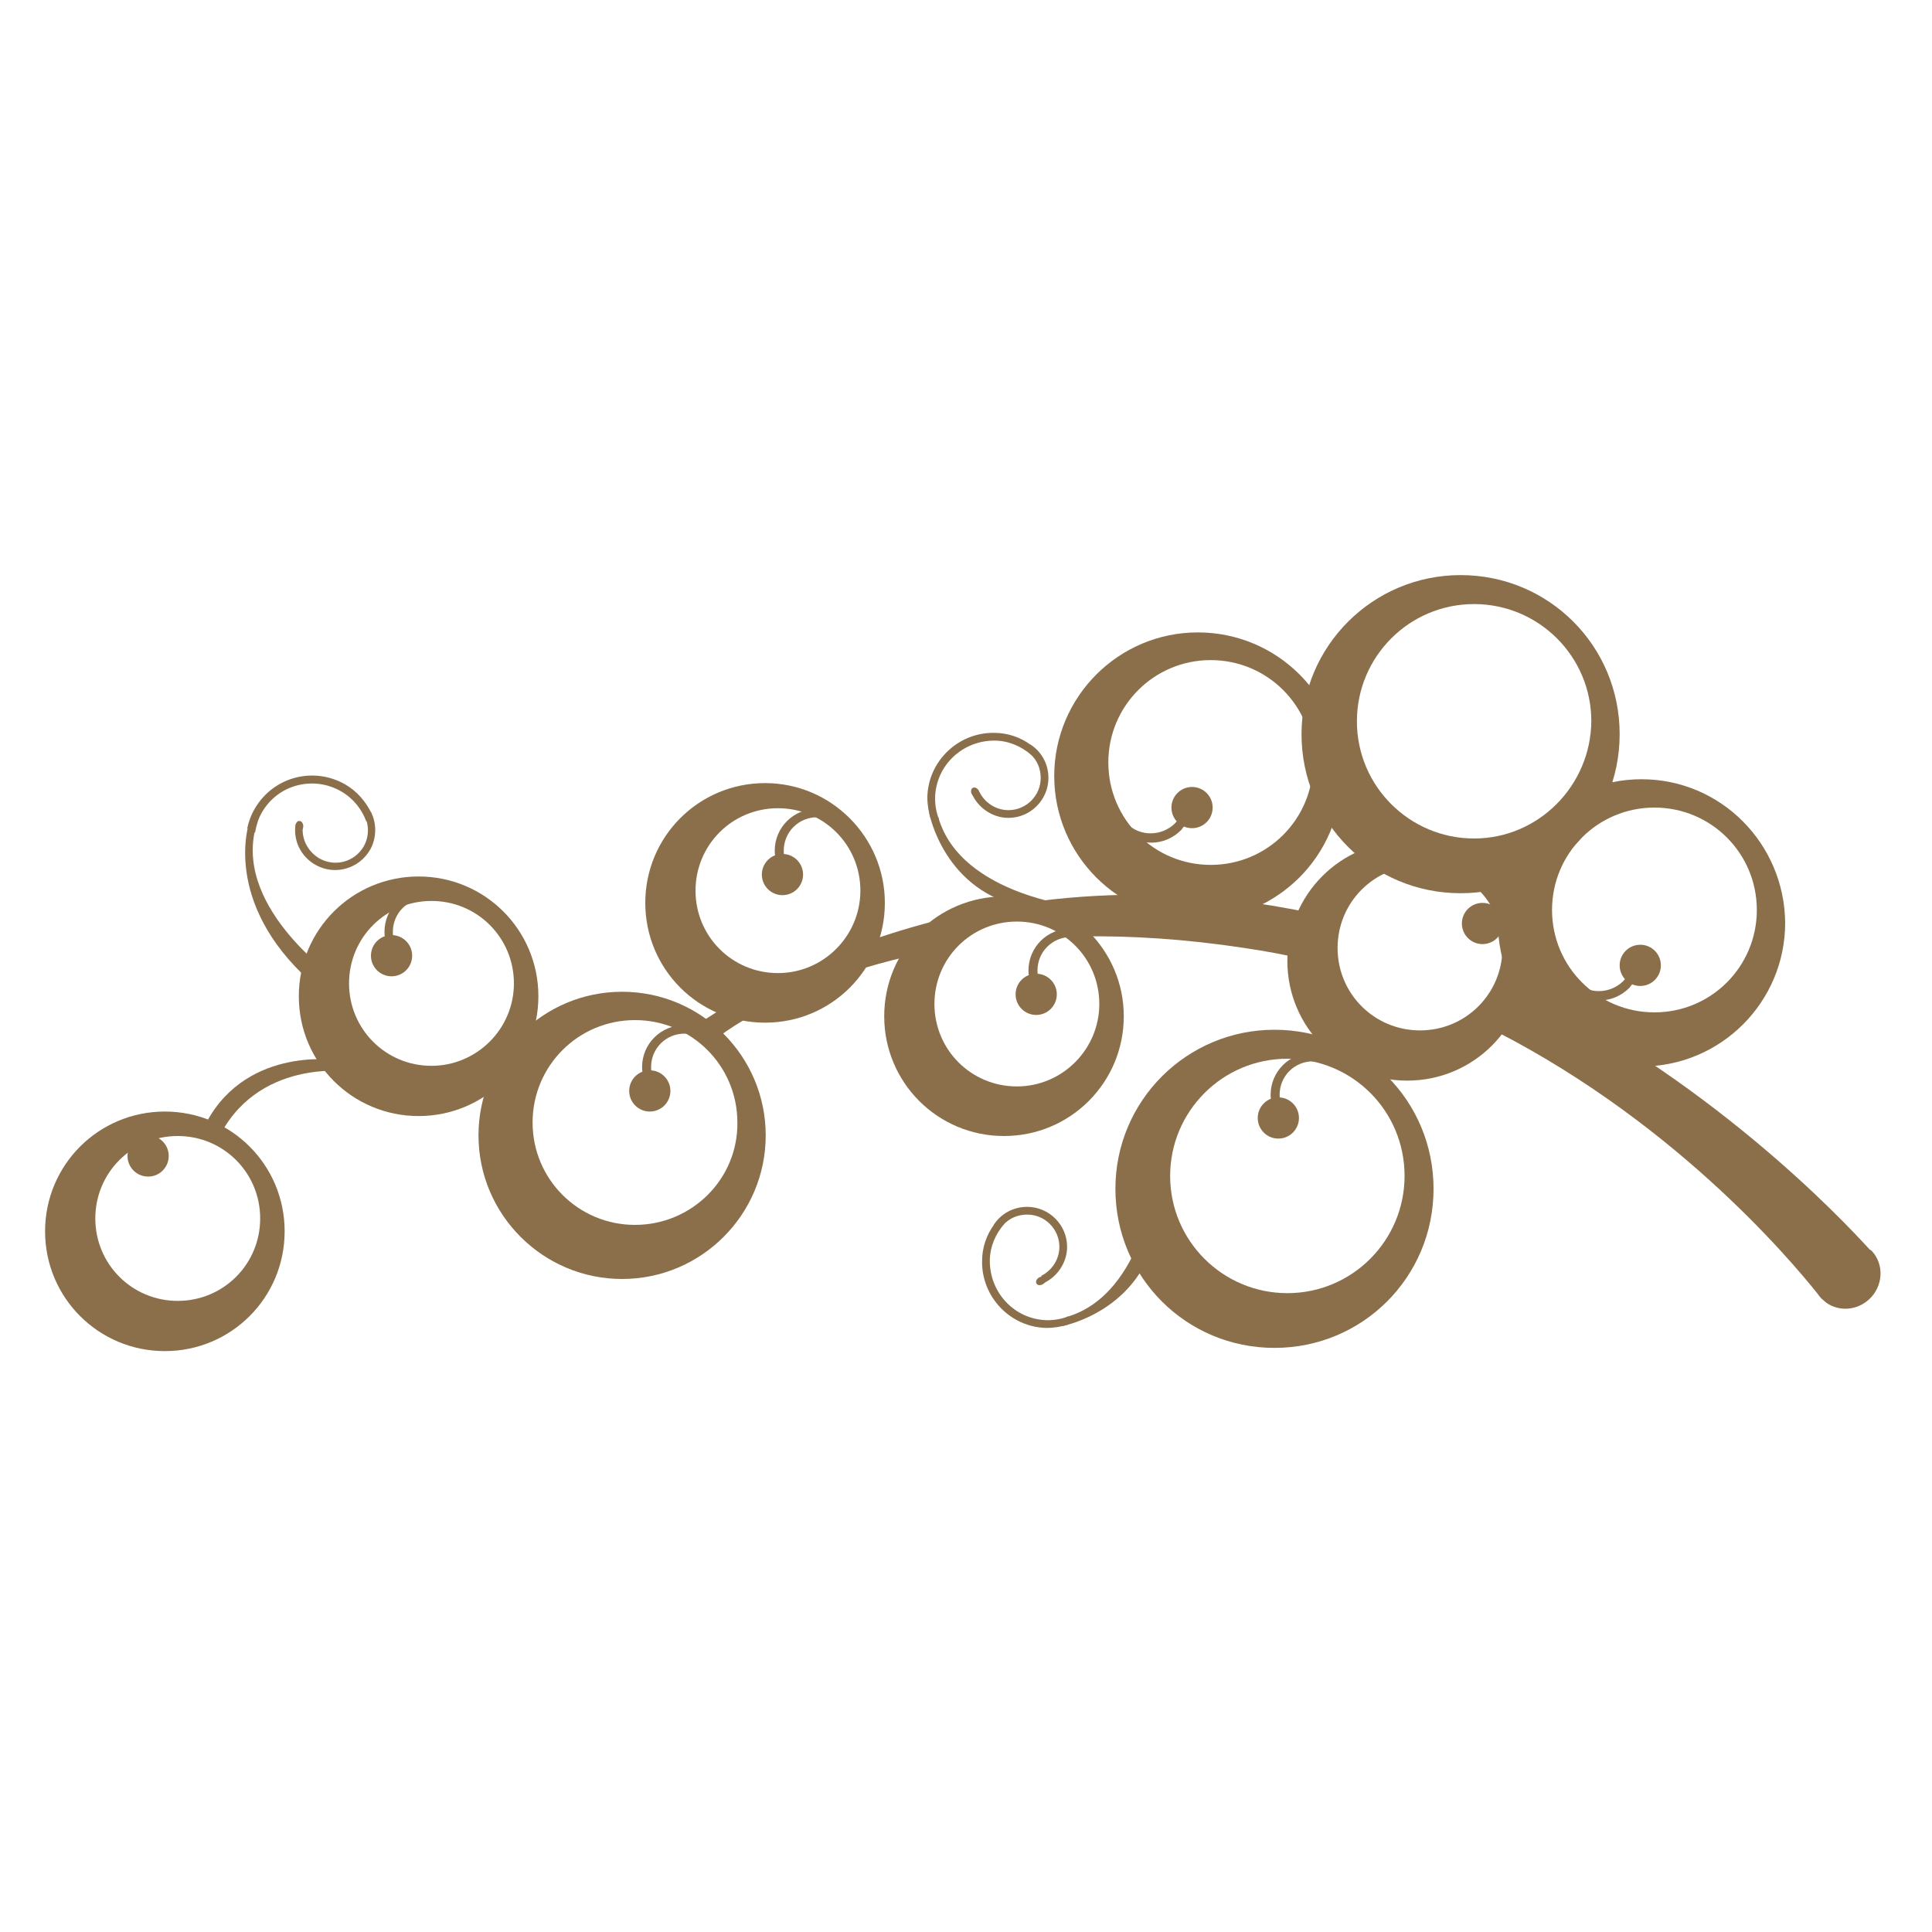 <?xml version="1.0" encoding="utf-8"?>
<!-- Generator: Adobe Illustrator 26.1.0, SVG Export Plug-In . SVG Version: 6.00 Build 0)  -->
<svg version="1.1" id="Capa_1" xmlns="http://www.w3.org/2000/svg" xmlns:xlink="http://www.w3.org/1999/xlink" x="0px" y="0px"
	 viewBox="0 0 300 300" style="enable-background:new 0 0 300 300;" xml:space="preserve">
<style type="text/css">
	.st0{fill:#8B6F4B;}
</style>
<g>
	<path class="st0" d="M282.8,201.6c-0.2-0.2-0.3-0.4-0.5-0.6C282.6,201.2,282.7,201.4,282.8,201.6z"/>
	<path class="st0" d="M160,115.6v1.5c1,0.9,1.6,2.2,1.6,3.7c0,2.8-2.3,5-5,5c-2,0-3.7-1.2-4.5-2.8h-1.3c0.9,2.3,3.2,4,5.8,4
		c3.4,0,6.2-2.8,6.2-6.2C162.8,118.6,161.7,116.7,160,115.6z"/>
	<path class="st0" d="M145.8,127.2c-0.4-1-0.6-2.1-0.6-3.3c0.1-5,4.2-8.9,9.2-8.9c2.2,0,4.2,0.9,5.7,2.2l0-1.5
		c-1.6-1.2-3.6-1.9-5.7-1.9c-5.6-0.1-10.3,4.4-10.4,10c0,1.2,0.2,2.3,0.5,3.3L145.8,127.2z"/>
	<ellipse transform="matrix(0.852 -0.524 0.524 0.852 -41.996 97.572)" class="st0" cx="151.4" cy="123" rx="0.6" ry="0.8"/>
	<g>
		<path class="st0" d="M290.7,194.3c-0.1-0.1-0.2-0.2-0.4-0.3c0,0,0,0,0,0c-4.2-4.6-25.2-27-56.3-41.7c-0.1,1.7-0.9,3.2-2.2,4.2
			c-0.6,0.9-1.3,1.6-2,2.4c29.3,14.3,48,36.4,52.6,42.2c0.2,0.2,0.3,0.4,0.5,0.6c0,0,0,0,0,0c0.2,0.2,0.5,0.4,0.7,0.6
			c2,1.4,4.8,1.2,6.7-0.6C292.4,199.7,292.6,196.4,290.7,194.3z"/>
		<path class="st0" d="M200.2,141.1c-28.3-5.3-52.3,0-68.8,6.3c0,0.1,0,0.2-0.1,0.2c-0.2,0.6-0.5,1.2-1,1.6c-0.5,0.5-1,0.8-1.6,1
			c-0.4,0.2-0.8,0.3-1.2,0.4c-0.2,0-0.3,0.1-0.5,0.1c-0.4,0.2-0.8,0.4-1.2,0.6c-0.7,0.3-1.4,0.6-2.1,0.8c-0.7,0.2-1.5,0.3-2.3,0.4
			c-0.5,0-0.9-0.1-1.4-0.2c-7.8,3.9-12.1,7.1-12.1,7.1l2.9,2.2c0,0,10.9-9.3,33.5-13.8c0.8-1.7,2.2-3.3,3.8-4.1
			c2.1-1.1,4.3-1.4,6.7-1.5c1.7,0,3.4,0.1,5,0.3c1.3,0.1,2.6,0.4,4,0.3c1.9-0.1,3.4,1.1,4.3,2.6c7.6-0.1,15.9,0.4,25.1,1.8
			c3.4,0.5,6.7,1.1,9.9,1.9c-0.1-2.4,0.5-4.8,1.9-6.7c0-0.1,0.1-0.2,0.2-0.3C203.6,141.8,201.9,141.4,200.2,141.1z"/>
		<path class="st0" d="M226.8,89.3c-13.6,0-24.7,11-24.7,24.7s11,24.7,24.7,24.7s24.7-11,24.7-24.7S240.5,89.3,226.8,89.3z
			 M228.9,130.2c-10,0-18.2-8.1-18.2-18.2c0-10,8.1-18.2,18.2-18.2c10,0,18.2,8.1,18.2,18.2C247,122,238.9,130.2,228.9,130.2z"/>
		<path class="st0" d="M197.9,159.9c-13.6,0-24.7,11-24.7,24.7s11,24.7,24.7,24.7s24.7-11,24.7-24.7S211.6,159.9,197.9,159.9z
			 M199.9,200.8c-10,0-18.2-8.1-18.2-18.2c0-10,8.1-18.2,18.2-18.2s18.2,8.1,18.2,18.2C218.1,192.6,210,200.8,199.9,200.8z"/>
		<path class="st0" d="M254.9,121c-12.3,0-22.3,10-22.3,22.3c0,12.3,10,22.3,22.3,22.3c12.3,0,22.3-10,22.3-22.3
			C277.1,131,267.2,121,254.9,121z M256.9,157.2c-8.8,0-15.9-7.1-15.9-15.9c0-8.8,7.1-15.9,15.9-15.9c8.8,0,15.9,7.1,15.9,15.9
			C272.8,150.1,265.7,157.2,256.9,157.2z"/>
		<path class="st0" d="M186,98.2c-12.3,0-22.3,10-22.3,22.3c0,12.3,10,22.3,22.3,22.3c12.3,0,22.3-10,22.3-22.3
			C208.3,108.1,198.3,98.2,186,98.2z M188,134.3c-8.8,0-15.9-7.1-15.9-15.9s7.1-15.9,15.9-15.9c8.8,0,15.9,7.1,15.9,15.9
			S196.8,134.3,188,134.3z"/>
		<path class="st0" d="M96.6,154c-12.3,0-22.3,10-22.3,22.3c0,12.3,10,22.3,22.3,22.3c12.3,0,22.3-10,22.3-22.3
			C118.9,164,108.9,154,96.6,154z M98.6,190.2c-8.8,0-15.9-7.1-15.9-15.9c0-8.8,7.1-15.9,15.9-15.9s15.9,7.1,15.9,15.9
			C114.6,183.1,107.4,190.2,98.6,190.2z"/>
		<path class="st0" d="M218.5,130.6c-10.3,0-18.6,8.3-18.6,18.6c0,10.3,8.3,18.6,18.6,18.6c10.3,0,18.6-8.3,18.6-18.6
			C237.2,138.9,228.8,130.6,218.5,130.6z M220.5,160c-7.1,0-12.8-5.7-12.8-12.8c0-7.1,5.7-12.8,12.8-12.8c7.1,0,12.8,5.7,12.8,12.8
			C233.3,154.3,227.6,160,220.5,160z"/>
		<path class="st0" d="M118.8,121.6c-10.3,0-18.6,8.3-18.6,18.6c0,10.3,8.3,18.6,18.6,18.6s18.6-8.3,18.6-18.6
			C137.4,130,129.1,121.6,118.8,121.6z M120.8,151.1c-7.1,0-12.8-5.7-12.8-12.8c0-7.1,5.7-12.8,12.8-12.8s12.8,5.7,12.8,12.8
			C133.6,145.3,127.9,151.1,120.8,151.1z"/>
		<path class="st0" d="M155.9,139.2c-10.3,0-18.6,8.3-18.6,18.6c0,10.3,8.3,18.6,18.6,18.6c10.3,0,18.6-8.3,18.6-18.6
			C174.5,147.6,166.2,139.2,155.9,139.2z M157.9,168.7c-7.1,0-12.8-5.7-12.8-12.8c0-7.1,5.7-12.8,12.8-12.8
			c7.1,0,12.8,5.7,12.8,12.8C170.7,162.9,165,168.7,157.9,168.7z"/>
		<path class="st0" d="M65,136.1c-10.3,0-18.6,8.3-18.6,18.6c0,10.3,8.3,18.6,18.6,18.6s18.6-8.3,18.6-18.6
			C83.6,144.4,75.3,136.1,65,136.1z M67,165.5c-7.1,0-12.8-5.7-12.8-12.8c0-7.1,5.7-12.8,12.8-12.8s12.8,5.7,12.8,12.8
			C79.8,159.8,74,165.5,67,165.5z"/>
		<path class="st0" d="M25.6,172.6c-10.3,0-18.6,8.3-18.6,18.6s8.3,18.6,18.6,18.6c10.3,0,18.6-8.3,18.6-18.6S35.9,172.6,25.6,172.6
			z M27.6,202c-7.1,0-12.8-5.7-12.8-12.8c0-7.1,5.7-12.8,12.8-12.8s12.8,5.7,12.8,12.8C40.4,196.3,34.7,202,27.6,202z"/>
		<path class="st0" d="M144.3,126.3c0,0,2.3,12.3,15,14.6h8.9c0,0-19-1.7-22.5-14L144.3,126.3z"/>
		<path class="st0" d="M165,205.9c0,0,12.3-2.3,14.6-15V182c0,0-1.7,19-14,22.5L165,205.9z"/>
		<path class="st0" d="M154.3,190.2h1.5c0.9-1,2.2-1.6,3.7-1.6c2.8,0,5,2.3,5,5c0,2-1.2,3.7-2.8,4.5v1.3c2.3-0.9,4-3.2,4-5.8
			c0-3.4-2.8-6.2-6.2-6.2C157.3,187.4,155.4,188.5,154.3,190.2z"/>
		<path class="st0" d="M165.9,204.4c-1,0.4-2.1,0.6-3.3,0.6c-5-0.1-8.9-4.2-8.9-9.2c0-2.2,0.9-4.2,2.2-5.7l-1.5,0
			c-1.2,1.6-1.9,3.6-1.9,5.7c-0.1,5.6,4.4,10.3,10,10.4c1.2,0,2.3-0.2,3.3-0.5L165.9,204.4z"/>
		
			<ellipse transform="matrix(0.852 -0.524 0.524 0.852 -80.224 114.197)" class="st0" cx="161.6" cy="198.8" rx="0.8" ry="0.6"/>
		<path class="st0" d="M38.7,127.7c0,0-4.3,12.3,9.5,24.7l4.2-0.3c0,0-15.7-10.7-12.8-23.2L38.7,127.7z"/>
		<path class="st0" d="M57.6,126.1l-0.7,1.3c0.4,1.3,0.3,2.7-0.4,4c-1.4,2.4-4.4,3.3-6.9,1.9c-1.7-1-2.7-2.8-2.6-4.7l-1.1-0.6
			c-0.4,2.5,0.8,5,3.1,6.3c3,1.7,6.8,0.6,8.5-2.4C58.5,130.1,58.5,127.8,57.6,126.1z"/>
		<path class="st0" d="M39.6,129.3c0.2-1.1,0.5-2.2,1.1-3.2c2.5-4.3,8-5.7,12.3-3.2c1.9,1.1,3.2,2.8,3.9,4.7l0.8-1.3
			c-0.9-1.8-2.2-3.4-4.1-4.5c-4.9-2.8-11.1-1.2-14,3.7c-0.6,1-1,2.1-1.2,3.1L39.6,129.3z"/>
		
			<ellipse transform="matrix(0.999 -4.033645e-02 4.033645e-02 0.999 -5.136 1.979)" class="st0" cx="46.5" cy="128.3" rx="0.6" ry="0.8"/>
		<path class="st0" d="M107,159.2v1.3c-0.2,0-0.5,0-0.7,0c-2.9,0-5.2,2.3-5.2,5.2c0,0.6,0.1,1.3,0.3,1.8h-1.4
			c-0.2-0.6-0.3-1.2-0.3-1.8c0-3.6,2.9-6.5,6.5-6.5C106.6,159.2,106.8,159.2,107,159.2z"/>
		<circle class="st0" cx="100.9" cy="169.4" r="3.2"/>
		<path class="st0" d="M167,144.2v1.3c-0.2,0-0.5,0-0.7,0c-2.9,0-5.2,2.3-5.2,5.2c0,0.6,0.1,1.3,0.3,1.8H160
			c-0.2-0.6-0.3-1.2-0.3-1.8c0-3.6,2.9-6.5,6.5-6.5C166.5,144.1,166.8,144.2,167,144.2z"/>
		<circle class="st0" cx="160.9" cy="154.4" r="3.2"/>
		<path class="st0" d="M204.6,163.5v1.3c-0.2,0-0.5,0-0.7,0c-2.9,0-5.2,2.3-5.2,5.2c0,0.6,0.1,1.3,0.3,1.8h-1.4
			c-0.2-0.6-0.3-1.2-0.3-1.8c0-3.6,2.9-6.5,6.5-6.5C204.1,163.4,204.4,163.4,204.6,163.5z"/>
		<circle class="st0" cx="198.5" cy="173.6" r="3.2"/>
		<path class="st0" d="M127.6,125.6v1.3c-0.2,0-0.5,0-0.7,0c-2.9,0-5.2,2.3-5.2,5.2c0,0.6,0.1,1.3,0.3,1.8h-1.4
			c-0.2-0.6-0.3-1.2-0.3-1.8c0-3.6,2.9-6.5,6.5-6.5C127.2,125.5,127.4,125.5,127.6,125.6z"/>
		<circle class="st0" cx="121.5" cy="135.8" r="3.2"/>
		<path class="st0" d="M66.9,138.2v1.3c-0.2,0-0.5,0-0.7,0c-2.9,0-5.2,2.3-5.2,5.2c0,0.6,0.1,1.3,0.3,1.8H60
			c-0.2-0.6-0.3-1.2-0.3-1.8c0-3.6,2.9-6.5,6.5-6.5C66.5,138.2,66.7,138.2,66.9,138.2z"/>
		<circle class="st0" cx="60.8" cy="148.4" r="3.2"/>
		<circle class="st0" cx="23" cy="179.5" r="3.2"/>
		<path class="st0" d="M173.6,128.3l0.9-0.9c0.1,0.2,0.3,0.4,0.5,0.5c2,2,5.3,2,7.4,0c0.5-0.5,0.8-1,1.1-1.5l1,1
			c-0.3,0.5-0.7,1-1.1,1.5c-2.6,2.6-6.7,2.6-9.2,0C173.9,128.6,173.8,128.4,173.6,128.3z"/>
		<circle class="st0" cx="185.1" cy="125.4" r="3.2"/>
		<circle class="st0" cx="230.2" cy="143.4" r="3.2"/>
		<path class="st0" d="M243.2,152.8l0.9-0.9c0.1,0.2,0.3,0.4,0.5,0.5c2,2,5.3,2,7.4,0c0.5-0.5,0.8-1,1.1-1.5l1,1
			c-0.3,0.5-0.7,1-1.1,1.5c-2.6,2.6-6.7,2.6-9.2,0C243.5,153.2,243.3,153,243.2,152.8z"/>
		<circle class="st0" cx="254.7" cy="149.9" r="3.2"/>
		<path class="st0" d="M33.7,177.2c6-13,20.6-10.8,20.6-10.8l-2.2-1.8c0,0-14.6-2.2-20.6,10.8"/>
	</g>
</g>
</svg>
